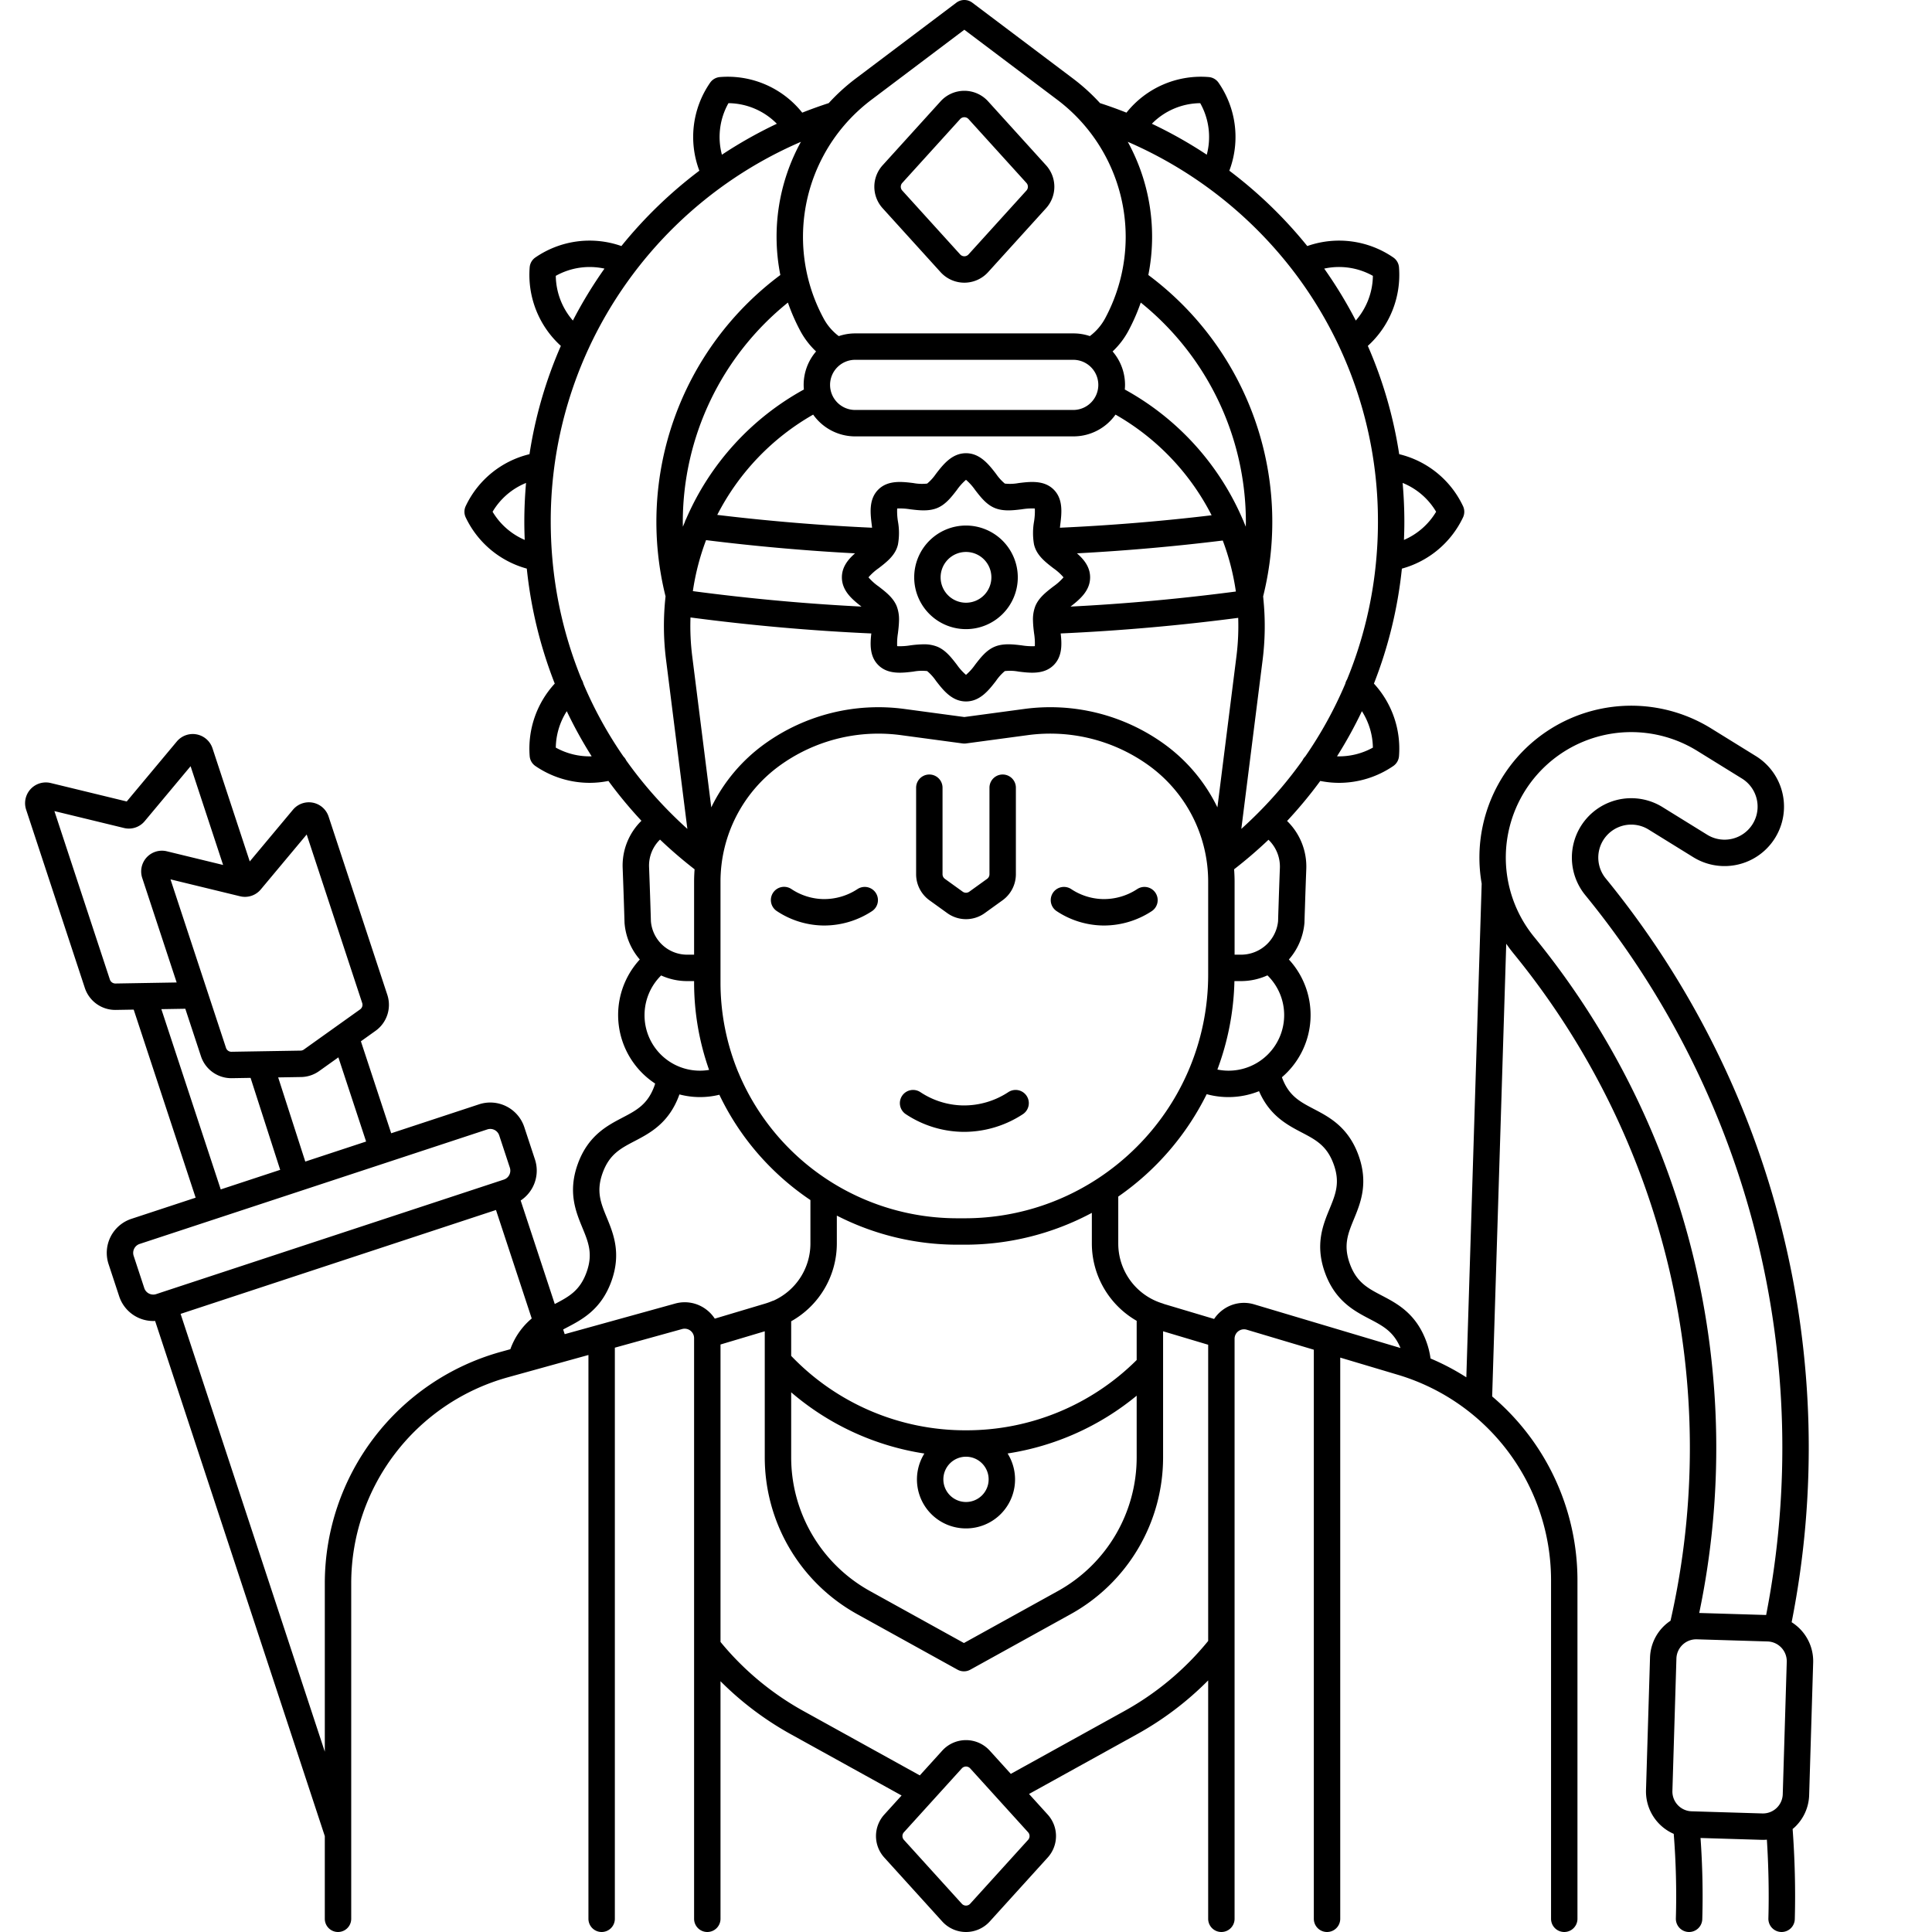 <svg xmlns="http://www.w3.org/2000/svg" data-name="Layer 1" viewBox="0 0 512 512"><path d="M479.445,475.7l1.062-35.075a12.172,12.172,0,0,0-3.325-8.769,12.302,12.302,0,0,0-2.379-1.95,238.353,238.353,0,0,0-49.273-197.12,8.733,8.733,0,0,1,11.358-12.95l11.849,7.329a15.756,15.756,0,1,0,16.574-26.802L453.46,193.032a40.238,40.238,0,0,0-60.8,41.142L388.593,365.003a62.776,62.776,0,0,0-9.485-4.99A21.137,21.137,0,0,0,377.999,355.543c-2.714-7.455-7.753-10.091-11.802-12.209-3.733-1.954-6.683-3.496-8.469-8.401-1.786-4.906-.52-7.984,1.083-11.881,1.738-4.226,3.901-9.484,1.187-16.938-2.714-7.455-7.752-10.091-11.801-12.209-3.733-1.953-6.683-3.496-8.463-8.387l-.012-.036a21.696,21.696,0,0,0,1.844-31.207,16.844,16.844,0,0,0,4.119-9.615c.007-.076.012-.153.014-.229,0-.009.04-1.564.129-4.1.08-2.554.2-6.086.35-10.042a16.838,16.838,0,0,0-5.089-12.723,116.576,116.576,0,0,0,8.795-10.608,25.201,25.201,0,0,0,4.931.503,25.48,25.48,0,0,0,14.433-4.468,3.499,3.499,0,0,0,1.5-2.597,25.435,25.435,0,0,0-6.644-19.233,116.063,116.063,0,0,0,7.41-30.471,25.342,25.342,0,0,0,16.196-13.564,3.499,3.499,0,0,0,.001-3.008A25.214,25.214,0,0,0,370.801,120.363a115.04,115.04,0,0,0-8.313-28.698,25.425,25.425,0,0,0,8.26-20.829,3.499,3.499,0,0,0-1.501-2.597,25.35,25.35,0,0,0-22.803-3.031,117.453,117.453,0,0,0-20.658-19.971,25.253,25.253,0,0,0-2.855-23.316,3.5,3.5,0,0,0-2.603-1.5,25.222,25.222,0,0,0-21.802,9.432q-3.461-1.378-7.006-2.523a52.671,52.671,0,0,0-7.084-6.456L257.666.705a3.499,3.499,0,0,0-4.212 0L226.693,20.875a52.762,52.762,0,0,0-7.076,6.454q-3.547,1.152-7.016,2.526A25.236,25.236,0,0,0,190.792,20.421a3.5,3.5,0,0,0-2.603,1.5,25.252,25.252,0,0,0-2.854,23.318,117.444,117.444,0,0,0-20.658,19.969,25.354,25.354,0,0,0-22.804,3.029,3.501,3.501,0,0,0-1.502,2.598A25.427,25.427,0,0,0,148.632,91.665a115.032,115.032,0,0,0-8.313,28.698,25.211,25.211,0,0,0-16.901,13.756,3.499,3.499,0,0,0,.001,3.004A25.338,25.338,0,0,0,139.606,150.686a116.064,116.064,0,0,0,7.41,30.474,25.436,25.436,0,0,0-6.644,19.233,3.499,3.499,0,0,0,1.5,2.598,25.479,25.479,0,0,0,14.433,4.468,25.206,25.206,0,0,0,4.931-.503,116.549,116.549,0,0,0,8.751,10.561,16.586,16.586,0,0,0-4.974,12.508c.305,7.907.486,14.315.488,14.315a3.861,3.861,0,0,0,.02.389l.004.049a16.781,16.781,0,0,0,4.026,9.499,21.724,21.724,0,0,0,4.069,32.878c-.068.214-.119.418-.199.638-1.786,4.904-4.737,6.447-8.473,8.4-4.051,2.118-9.092,4.754-11.807,12.209-2.714,7.45-.549,12.709,1.191,16.936,1.606,3.899,2.874,6.979,1.088,11.884-1.774,4.869-4.699,6.424-8.401,8.359L137.983,318.146a9.485,9.485,0,0,0,3.782-10.89l-2.816-8.547a9.499,9.499,0,0,0-11.995-6.051l-23.283,7.67-8.03-24.375L99.5,273.197a8.462,8.462,0,0,0,3.135-9.579L87.08,216.396a5.5,5.5,0,0,0-9.445-1.806l-11.447,13.701-9.874-29.986a5.507,5.507,0,0,0-9.452-1.809L33.583,212.399,13.443,207.508a5.498,5.498,0,0,0-6.517,7.066L22.478,261.803a8.491,8.491,0,0,0,8.091,5.837c.04,0,.08-0.0.12-.001l4.742-.08,16.418,49.838-17.026,5.608A9.499,9.499,0,0,0,28.772,335.001l2.816,8.548a9.516,9.516,0,0,0,9.014,6.533c.168,0,.336-.011.504-.02l44.971,136.531V508.5a3.5,3.5,0,0,0,7,0V419.476a56.662,56.662,0,0,1,41.419-54.451l21.446-5.939V508.5a3.5,3.5,0,0,0,7,0V357.147l17.833-4.939a2.5,2.5,0,0,1,3.167,2.409V508.5a3.5,3.5,0,0,0,7,0V445.544a83.155,83.155,0,0,0,18.623,14.038l29.365,16.242-4.571,5.042a8.471,8.471,0,0,0,0,11.417l15.342,16.925a8.5,8.5,0,0,0,12.596,0l15.342-16.925a8.471,8.471,0,0,0,0-11.417l-4.936-5.445,28.632-15.84a83.341,83.341,0,0,0,18.842-14.256V508.5a3.5,3.5,0,0,0,7,0V354.781a2.5,2.5,0,0,1,3.214-2.396l17.786,5.305V508.5a3.5,3.5,0,0,0,7,0V359.779l15.516,4.628a56.852,56.852,0,0,1,40.35,54.143V508.5a3.5,3.5,0,0,0,7,0V418.55a63.851,63.851,0,0,0-22.605-48.477L399.169,250.104q.922,1.335,1.96,2.609a207.071,207.071,0,0,1,41.577,176.801,12.372,12.372,0,0,0-1.586,1.25,12.173,12.173,0,0,0-3.849,8.551l-1.062,35.075a12.254,12.254,0,0,0,7.348,11.602,208.06,208.06,0,0,1,.565,22.403,3.5,3.5,0,0,0,3.395,3.603c.035.001.071.001.106.001a3.5,3.5,0,0,0,3.497-3.396c.213-7.153.043-14.37-.462-21.517l16.17.489q.19.006.381.006c.347,0,.691-.02,1.033-.048.439,6.977.587,13.978.4,20.872a3.499,3.499,0,0,0,3.404,3.593c.032.001.064.001.096.001a3.5,3.5,0,0,0,3.497-3.406c.213-7.89.008-15.915-.574-23.888.178-.15.36-.294.531-.455A12.173,12.173,0,0,0,479.445,475.7ZM380.587,135.618a18.348,18.348,0,0,1-8.526,7.469c.064-1.6.108-3.204.108-4.817,0-3.456-.162-6.886-.457-10.289A18.24,18.24,0,0,1,380.587,135.618Zm-241.529,7.464a18.337,18.337,0,0,1-8.517-7.464,18.231,18.231,0,0,1,8.866-7.633c-.295,3.402-.457,6.831-.457,10.285C138.95,139.881,138.994,141.483,139.058,143.081Zm-42.036,159.436-16.119,5.31-7.183-22.303,6.064-.101a8.467,8.467,0,0,0,4.798-1.58l5.091-3.633ZM69.123,235.697l12.153-14.547,14.71,44.659a1.493,1.493,0,0,1-.553,1.69L80.516,278.146a1.494,1.494,0,0,1-.847.279l-18.325.304a1.493,1.493,0,0,1-1.449-1.031l-14.711-44.658,18.421,4.477A5.463,5.463,0,0,0,69.123,235.697ZM30.582,260.641a1.547,1.547,0,0,1-1.458-1.035L14.418,214.949,32.832,219.42a5.45,5.45,0,0,0,5.524-1.817L50.508,203.053l8.618,26.171-14.913-3.624a5.5,5.5,0,0,0-6.523,7.065l9.125,27.701Zm12.178,6.795,6.281-.106c.022-0.0.044-.005.066-.006l4.139,12.565a8.46,8.46,0,0,0,8.068,5.841c.048,0,.097-0.0.146-.001l4.944-.082,7.849,24.372L58.498,315.207Zm-.435,75.209-.932.307a2.5,2.5,0,0,1-3.156-1.593l-2.816-8.548a2.5,2.5,0,0,1,1.593-3.156l20.309-6.69c.014-.004.029-.006.043-.01.011-.004.021-.01.032-.014L129.144,299.306a2.5,2.5,0,0,1,3.156,1.593l2.816,8.547a2.5,2.5,0,0,1-1.593,3.157l-6.349,2.091-84.83,27.941ZM135.248,357.554l-2.619.725a63.683,63.683,0,0,0-46.551,61.197V464.218L47.86,348.191l83.581-27.532,9.471,28.752A18.98,18.98,0,0,0,135.248,357.554Zm190.312-73.814a14.797,14.797,0,0,1-2.941-.301A71.489,71.489,0,0,0,327.136,260h1.734a16.942,16.942,0,0,0,7.015-1.521,14.728,14.728,0,0,1-10.325,25.261ZM256,405.044a12.975,12.975,0,0,0,11.024-19.858A70.647,70.647,0,0,0,301.23,369.871V386.23a40.5,40.5,0,0,1-20.884,35.417l-24.895,13.772-24.895-13.772a40.501,40.501,0,0,1-20.885-35.418V368.978a70.617,70.617,0,0,0,35.298,16.222A12.974,12.974,0,0,0,256,405.044Zm-6-13a6,6,0,1,1,6,6A6.007,6.007,0,0,1,250,392.044Zm6-13a63.835,63.835,0,0,1-46.33-19.724v-9.17A23.647,23.647,0,0,0,221.77,329.63v-7.482a70.026,70.026,0,0,0,32.088,7.709h1.704a71.249,71.249,0,0,0,33.789-8.436v8.209A23.654,23.654,0,0,0,301.23,350.03v10.39A63.86,63.86,0,0,1,256,379.044Zm34.941-66.723c-.023.015-.048.029-.071.045a64.159,64.159,0,0,1-35.309,10.49h-1.704a62.831,62.831,0,0,1-58.006-38.227c-.017-.045-.023-.092-.042-.137-.03-.072-.075-.133-.109-.202a62.384,62.384,0,0,1-4.759-24.01l0-26.689a37.957,37.957,0,0,1,15.863-30.825,44.594,44.594,0,0,1,25.978-8.345,45.076,45.076,0,0,1,6.023.405l16.287,2.193a3.483,3.483,0,0,0,.935,0l16.287-2.193a44.606,44.606,0,0,1,32.001,7.94,37.958,37.958,0,0,1,15.863,30.826l0,24.641A64.46,64.46,0,0,1,314.811,284.064c-.008.016-.019.029-.027.045-.011.023-.014.047-.024.069a64.566,64.566,0,0,1-13.507,19.75A65.22,65.22,0,0,1,290.941,312.322Zm17.443-115.251a51.597,51.597,0,0,0-37.003-9.181L255.561,190.02l-15.82-2.13a51.599,51.599,0,0,0-37.003,9.181,44.866,44.866,0,0,0-14.242,16.892l-5.043-40.012a64.32,64.32,0,0,1-.465-10.32c15.903,2.102,31.984,3.525,47.919,4.241-.319,2.814-.464,6.069,1.843,8.376,2.561,2.56,6.289,2.103,9.282,1.736a12.465,12.465,0,0,1,3.675-.141,12.726,12.726,0,0,1,2.329,2.579c1.882,2.437,4.224,5.469,7.964,5.469s6.082-3.032,7.963-5.469a12.776,12.776,0,0,1,2.327-2.578,12.428,12.428,0,0,1,3.677.14c2.996.367,6.723.824,9.282-1.736,2.307-2.308,2.163-5.563,1.843-8.377,15.66-.704,31.448-2.091,47.045-4.134a64.321,64.321,0,0,1-.47,10.213l-5.042,40.009A44.867,44.867,0,0,0,308.384,197.071Zm-124.312,33.302c-.077,1.068-.129,2.14-.129,3.219L183.942,253h-1.853A9.637,9.637,0,0,1,172.5,244.194c-.001-.02-.003-.04-.004-.059-.025-.873-.203-6.973-.488-14.375a9.609,9.609,0,0,1,2.904-7.261A119.174,119.174,0,0,0,184.072,230.373Zm42.551-114.727H284.499a13.628,13.628,0,0,0,11.123-5.769,64.371,64.371,0,0,1,25.468,26.677c-13.352,1.59-26.836,2.695-40.202,3.3.033-.294.067-.576.097-.821.367-2.995.823-6.723-1.736-9.282-2.56-2.559-6.289-2.104-9.282-1.736a12.466,12.466,0,0,1-3.675.141,12.726,12.726,0,0,1-2.329-2.579c-1.882-2.437-4.224-5.469-7.964-5.469s-6.082,3.032-7.963,5.469a12.776,12.776,0,0,1-2.327,2.578,12.444,12.444,0,0,1-3.677-.14c-2.994-.366-6.722-.823-9.282,1.736-2.559,2.56-2.103,6.287-1.736,9.282.03.244.064.527.097.821-13.621-.616-27.384-1.755-41.03-3.401a64.37,64.37,0,0,1,25.417-26.577A13.628,13.628,0,0,0,226.623,115.646ZM219.977,102a6.653,6.653,0,0,1,6.646-6.646H284.499a6.646,6.646,0,0,1,0,13.291H226.623A6.653,6.653,0,0,1,219.977,102Zm65.432,44.641c12.868-.681,25.818-1.821,38.636-3.397a64.473,64.473,0,0,1,3.473,13.516c-14.526,1.91-29.22,3.254-43.82,3.99,2.384-1.846,5.193-4.149,5.193-7.75C288.892,150.247,287.248,148.253,285.409,146.641ZM273.762,164.74c.033,1.048.155,2.091.276,3.078a16.655,16.655,0,0,1,.203,3.422,16.69,16.69,0,0,1-3.421-.203c-2.312-.283-4.934-.605-7.215.344-2.211.919-3.721,2.873-5.18,4.763A14.573,14.573,0,0,1,256,178.845a14.58,14.58,0,0,1-2.424-2.701c-1.459-1.89-2.968-3.844-5.18-4.763a9.386,9.386,0,0,0-3.631-.634,29.624,29.624,0,0,0-3.583.29,16.762,16.762,0,0,1-3.422.203,16.685,16.685,0,0,1,.203-3.421c.121-.987.242-2.03.276-3.078.001-.023.008-.044.009-.067.001-.028-.006-.055-.005-.083a9.735,9.735,0,0,0-.624-3.987c-.919-2.211-2.873-3.721-4.763-5.18A14.573,14.573,0,0,1,230.155,153a14.58,14.58,0,0,1,2.701-2.424c1.89-1.459,3.844-2.968,4.763-5.18a7.491,7.491,0,0,0,.336-1.04c.005-.022.01-.045.015-.067a17.249,17.249,0,0,0-.006-6.107,16.655,16.655,0,0,1-.203-3.422,16.829,16.829,0,0,1,3.421.203c2.312.282,4.932.604,7.215-.344,2.211-.919,3.721-2.873,5.18-4.763A14.573,14.573,0,0,1,256,127.155a14.58,14.58,0,0,1,2.424,2.701c1.459,1.89,2.968,3.844,5.18,4.763,2.281.949,4.902.628,7.214.344a16.507,16.507,0,0,1,3.422-.203,16.685,16.685,0,0,1-.203,3.421,17.624,17.624,0,0,0-.032,5.986c.017.09.034.178.058.265a7.444,7.444,0,0,0,.319.963c.919,2.211,2.873,3.721,4.763,5.18A14.573,14.573,0,0,1,281.845,153a14.58,14.58,0,0,1-2.701,2.424c-1.89,1.459-3.844,2.968-4.763,5.18a9.734,9.734,0,0,0-.624,3.986c0.0.028-.006.055-.005.084C273.753,164.696,273.76,164.717,273.762,164.74Zm-47.172-18.098c-1.838,1.612-3.481,3.606-3.481,6.358,0,3.601,2.809,5.904,5.193,7.75-14.874-.749-29.86-2.129-44.686-4.096a64.485,64.485,0,0,1,3.499-13.515C200.229,144.771,213.461,145.947,226.59,146.642ZM336.16,222.546a9.86,9.86,0,0,1,3.022,7.481c-.151,3.969-.271,7.518-.351,10.07-.076,2.149-.116,3.608-.127,4.028a9.827,9.827,0,0,1-4.176,7.104c-.038.022-.072.051-.109.074A9.875,9.875,0,0,1,328.87,253h-1.691l-0-19.407c0-1.08-.052-2.153-.129-3.222A119.198,119.198,0,0,0,336.16,222.546Zm18.16-22.111a114.721,114.721,0,0,0,6.599-11.962,18.416,18.416,0,0,1,2.91,9.653A18.482,18.482,0,0,1,354.32,200.436Zm9.51-127.334a18.426,18.426,0,0,1-4.529,11.846,117.009,117.009,0,0,0-8.371-13.763A18.359,18.359,0,0,1,363.83,73.102ZM318.071,27.341a18.263,18.263,0,0,1,1.736,13.657,117.45,117.45,0,0,0-14.553-8.203A18.232,18.232,0,0,1,318.071,27.341Zm25.431,45.487a109.855,109.855,0,0,1,11.458,19.15c.023.057.048.112.075.168A108.925,108.925,0,0,1,365.17,138.27q0,4.72-.393,9.364l-.003.039a109.137,109.137,0,0,1-7.795,32.404,3.452,3.452,0,0,0-.459,1.114,107.869,107.869,0,0,1-10.625,19.298,3.453,3.453,0,0,0-.711,1.008,109.668,109.668,0,0,1-11.949,14.114c-.022.024-.047.043-.068.067q-2.043,2.039-4.203,3.983l5.651-44.834a71.221,71.221,0,0,0,.261-15.349c-.005-.06.002-.117-.006-.177-.003-.022-.012-.041-.015-.063-.037-.397-.066-.795-.11-1.19A81.564,81.564,0,0,0,304.321,72.879,52.19,52.19,0,0,0,298.978,37.784c-.037-.069-.08-.135-.117-.204A110.779,110.779,0,0,1,343.501,72.828ZM298.978,87.786a52.51,52.51,0,0,0,3.338-7.602,74.723,74.723,0,0,1,27.854,58.086c0,.441-.013.882-.021,1.322-.157-.396-.328-.784-.492-1.177a3.462,3.462,0,0,0-.269-.644,71.424,71.424,0,0,0-31.305-34.548c.036-.404.062-.81.062-1.223a13.575,13.575,0,0,0-3.292-8.864A21.357,21.357,0,0,0,298.978,87.786ZM218.299,41.114a45.345,45.345,0,0,1,5.51-7.997,45.914,45.914,0,0,1,7.097-6.653l24.654-18.583L280.221,26.463a45.543,45.543,0,0,1,18.099,36.317,45.685,45.685,0,0,1-5.498,21.673,14.35,14.35,0,0,1-4.001,4.615,13.567,13.567,0,0,0-4.322-.713H226.623a13.565,13.565,0,0,0-4.339.719,14.324,14.324,0,0,1-3.985-4.62,45.447,45.447,0,0,1,.001-43.34Zm-2.031,52.023A13.575,13.575,0,0,0,212.977,102c0,.413.026.819.062,1.222a71.424,71.424,0,0,0-31.219,34.338,3.481,3.481,0,0,0-.325.777c-.175.418-.357.833-.525,1.255-.008-.441-.021-.881-.021-1.322A74.723,74.723,0,0,1,208.804,80.185a52.514,52.514,0,0,0,3.338,7.601A21.312,21.312,0,0,0,216.268,93.137ZM193.049,27.341a18.261,18.261,0,0,1,12.823,5.455,117.479,117.479,0,0,0-14.558,8.204A18.262,18.262,0,0,1,193.049,27.341ZM147.29,73.102a18.369,18.369,0,0,1,12.901-1.916,117.02,117.02,0,0,0-8.372,13.762A18.432,18.432,0,0,1,147.29,73.102Zm.001,125.025a18.416,18.416,0,0,1,2.91-9.653,114.766,114.766,0,0,0,6.599,11.961A18.476,18.476,0,0,1,147.291,198.127Zm18.646,3.369a3.453,3.453,0,0,0-.71-1.007,107.867,107.867,0,0,1-10.625-19.298,3.452,3.452,0,0,0-.459-1.114,109.134,109.134,0,0,1-7.795-32.399l-.003-.041q-.388-4.643-.394-9.367a108.918,108.918,0,0,1,10.138-46.128c.025-.053.049-.106.072-.16a109.959,109.959,0,0,1,56.097-54.397c-.036.067-.078.131-.114.198a52.186,52.186,0,0,0-5.345,35.097,81.564,81.564,0,0,0-30.42,85.17,71.234,71.234,0,0,0,.129,16.779l5.651,44.835q-2.188-1.966-4.253-4.033c-.023-.027-.051-.047-.074-.073A109.659,109.659,0,0,1,165.936,201.496ZM170.81,268.98a14.777,14.777,0,0,1,4.399-10.477A16.584,16.584,0,0,0,182.09,260h1.853v.281a69.55,69.55,0,0,0,3.972,23.256A14.669,14.669,0,0,1,170.81,268.98Zm18.616,80.474a9.539,9.539,0,0,0-2.231-2.397,9.424,9.424,0,0,0-8.287-1.594l-29.257,8.103-.409-1.243c.312-.166.627-.331.951-.501,4.051-2.118,9.092-4.754,11.807-12.205,2.715-7.456.548-12.717-1.193-16.945-1.604-3.897-2.872-6.975-1.087-11.875,1.786-4.904,4.737-6.447,8.473-8.4,4.051-2.118,9.092-4.754,11.809-12.215.019-.051.033-.1.051-.151a21.399,21.399,0,0,0,10.583.087A69.485,69.485,0,0,0,204.367,309.483,70.263,70.263,0,0,0,214.77,318.028v11.602a16.593,16.593,0,0,1-9.812,15.065c-.101.032-.206.047-.305.088a16.37,16.37,0,0,1-1.775.653Zm83.028,138.129-15.342,16.925a1.5,1.5,0,0,1-2.223,0l-15.342-16.925a1.495,1.495,0,0,1,0-2.015l15.342-16.925a1.5,1.5,0,0,1,2.223,0l7.523,8.299c.008.008.015.018.023.026l7.796,8.6A1.495,1.495,0,0,1,272.454,487.583Zm47.725-52.714a76.169,76.169,0,0,1-22.233,18.589l-30.071,16.636-5.577-6.152a8.5,8.5,0,0,0-12.596,0l-5.942,6.555L212.955,453.458a76.07,76.07,0,0,1-22.012-18.325V356.306l11.727-3.502V386.23a47.503,47.503,0,0,0,24.496,41.542l26.59,14.71a3.5,3.5,0,0,0,3.389,0L283.735,427.772A47.502,47.502,0,0,0,308.23,386.23V352.804l11.949,3.567Zm12.215-89.191a9.417,9.417,0,0,0-8.392,1.487,9.547,9.547,0,0,0-2.25,2.371l-13.331-3.979c-.098-.039-.189-.089-.292-.12a16.586,16.586,0,0,1-11.778-15.806V317.104A71.817,71.817,0,0,0,319.786,289.966a21.78,21.78,0,0,0,13.874-.795c2.801,6.49,7.485,8.943,11.293,10.936,3.733,1.953,6.683,3.496,8.469,8.401,1.786,4.906.52,7.984-1.083,11.881-1.738,4.226-3.901,9.484-1.187,16.938,2.714,7.455,7.752,10.091,11.801,12.209,3.547,1.856,6.384,3.347,8.191,7.7Zm74.157-97.392a33.241,33.241,0,0,1,43.229-49.299l11.851,7.331a8.756,8.756,0,1,1-9.208,14.896l-11.85-7.33a15.733,15.733,0,0,0-20.462,23.331A231.349,231.349,0,0,1,468.046,427.99l-17.734-.537a214.041,214.041,0,0,0-43.762-179.167Zm65.897,227.203a5.252,5.252,0,0,1-5.409,5.091l-18.743-.567a5.252,5.252,0,0,1-5.091-5.409l1.062-35.076a5.252,5.252,0,0,1,5.246-5.093c.054,0,.109 0.0.163.002l18.743.567a5.252,5.252,0,0,1,5.09,5.409ZM249.263,72.123a8.5,8.5,0,0,0,12.595,0l15.342-16.925a8.471,8.471,0,0,0,0-11.417L261.858,26.856a8.5,8.5,0,0,0-12.595,0L233.921,43.781a8.471,8.471,0,0,0,0,11.417ZM239.107,48.482l15.342-16.925a1.5,1.5,0,0,1,2.222,0l15.342,16.925a1.494,1.494,0,0,1,0,2.015L256.672,67.422a1.5,1.5,0,0,1-2.222,0L239.107,50.497A1.494,1.494,0,0,1,239.107,48.482ZM256,139.274A13.726,13.726,0,1,0,269.726,153,13.742,13.742,0,0,0,256,139.274Zm0,20.452A6.726,6.726,0,1,1,262.726,153,6.733,6.733,0,0,1,256,159.726Zm-28.77,75.899a16.081,16.081,0,0,1-9.108,2.64,15.81,15.81,0,0,1-8.363-2.639,3.5,3.5,0,1,0-3.869,5.833,22.797,22.797,0,0,0,12.067,3.804c.178.004.354.006.53.006a23.11,23.11,0,0,0,12.61-3.809,3.5,3.5,0,0,0-3.867-5.835Zm78.984.984a3.501,3.501,0,0,0-4.851-.984,16.06,16.06,0,0,1-9.109,2.64,15.797,15.797,0,0,1-8.362-2.639,3.5,3.5,0,0,0-3.87,5.833,22.793,22.793,0,0,0,12.067,3.804c.178.004.354.006.53.006a23.111,23.111,0,0,0,12.61-3.809A3.5,3.5,0,0,0,306.214,236.609Zm-39.001,52.819a21.363,21.363,0,0,1-12.148,3.521,21.076,21.076,0,0,1-11.154-3.52,3.5,3.5,0,1,0-3.87,5.833,28.07,28.07,0,0,0,14.859,4.685c.219.005.436.008.652.008a28.457,28.457,0,0,0,15.529-4.691,3.5,3.5,0,0,0-3.867-5.835ZM246.313,238.584l4.719,3.399a8.49,8.49,0,0,0,9.935-0L265.687,238.584a8.521,8.521,0,0,0,3.532-6.897V208.752a3.5,3.5,0,1,0-7,0V231.687a1.505,1.505,0,0,1-.624,1.217l-4.719,3.398a1.499,1.499,0,0,1-1.753 0l-4.718-3.399a1.504,1.504,0,0,1-.624-1.217V208.752a3.5,3.5,0,1,0-7,0V231.687A8.52,8.52,0,0,0,246.313,238.584Z"/></svg>